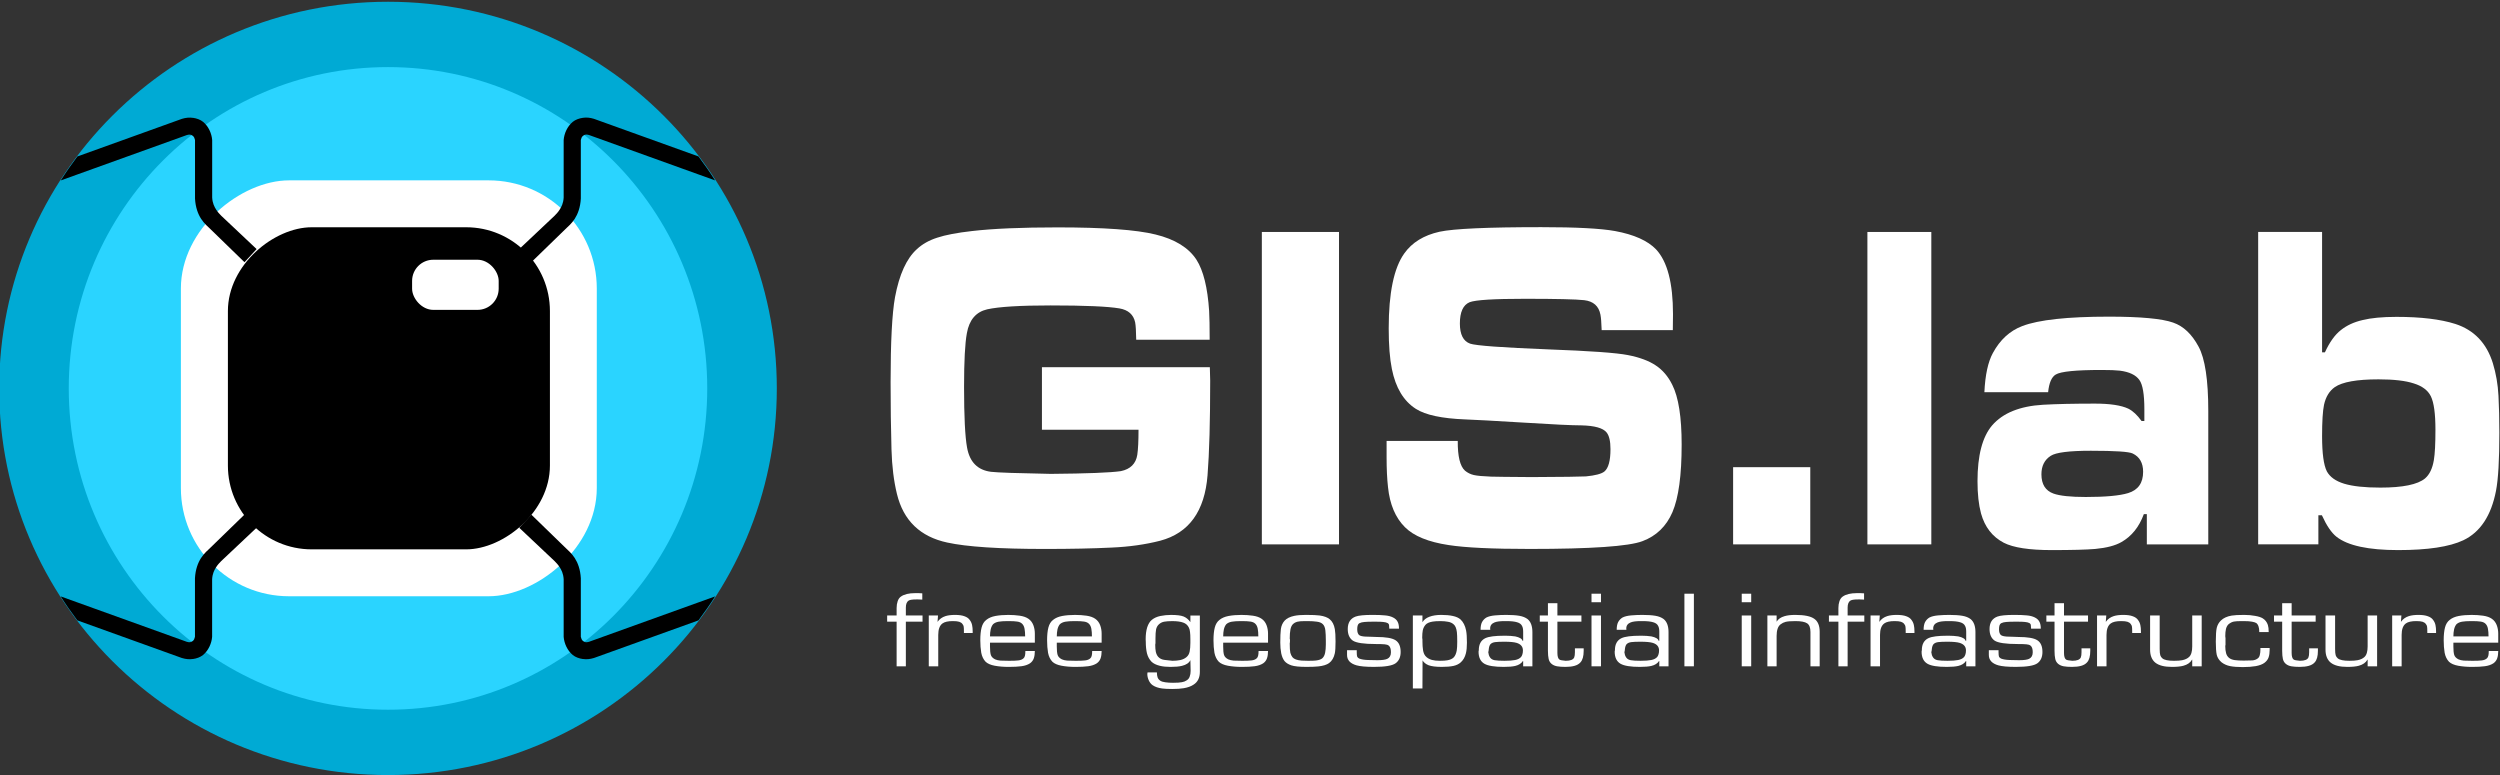 <?xml version="1.0" encoding="UTF-8" standalone="no"?>
<!-- Created with Inkscape (http://www.inkscape.org/) -->

<svg
   xmlns:dc="http://purl.org/dc/elements/1.1/"
   xmlns:cc="http://creativecommons.org/ns#"
   xmlns:rdf="http://www.w3.org/1999/02/22-rdf-syntax-ns#"
   xmlns:svg="http://www.w3.org/2000/svg"
   xmlns="http://www.w3.org/2000/svg"
   xmlns:sodipodi="http://sodipodi.sourceforge.net/DTD/sodipodi-0.dtd"
   xmlns:inkscape="http://www.inkscape.org/namespaces/inkscape"
   width="645"
   height="200"
   id="svg2"
   version="1.1"
   inkscape:version="0.48.3.1 r9886"
   sodipodi:docname="logo_gislab_final_colour_white.svg">
  <rect width="100%" height="100%" fill="#333333" stroke="none"/>
  <defs
     id="defs4">
    <inkscape:path-effect
       effect="spiro"
       id="path-effect6459"
       is_visible="true" />
    <inkscape:path-effect
       effect="spiro"
       id="path-effect6457"
       is_visible="true" />
    <inkscape:path-effect
       effect="spiro"
       id="path-effect6285"
       is_visible="true" />
    <inkscape:path-effect
       is_visible="true"
       id="path-effect6283"
       effect="spiro" />
    <inkscape:path-effect
       is_visible="true"
       id="path-effect6281"
       effect="spiro" />
    <inkscape:path-effect
       effect="spiro"
       id="path-effect6279"
       is_visible="true" />
    <inkscape:path-effect
       is_visible="true"
       id="path-effect6183"
       effect="spiro" />
    <inkscape:path-effect
       effect="spiro"
       id="path-effect6181"
       is_visible="true" />
    <inkscape:path-effect
       effect="spiro"
       id="path-effect6179"
       is_visible="true" />
    <inkscape:path-effect
       is_visible="true"
       id="path-effect6177"
       effect="spiro" />
    <inkscape:path-effect
       is_visible="true"
       id="path-effect6081"
       effect="spiro" />
    <inkscape:path-effect
       effect="spiro"
       id="path-effect6079"
       is_visible="true" />
    <inkscape:path-effect
       effect="spiro"
       id="path-effect6077"
       is_visible="true" />
    <inkscape:path-effect
       is_visible="true"
       id="path-effect6075"
       effect="spiro" />
    <inkscape:path-effect
       effect="spiro"
       id="path-effect5242"
       is_visible="true" />
    <inkscape:path-effect
       is_visible="true"
       id="path-effect5240"
       effect="spiro" />
    <inkscape:path-effect
       is_visible="true"
       id="path-effect5234"
       effect="spiro" />
    <inkscape:path-effect
       effect="spiro"
       id="path-effect5222"
       is_visible="true" />
    <inkscape:path-effect
       effect="spiro"
       id="path-effect5218"
       is_visible="true" />
    <inkscape:path-effect
       effect="spiro"
       id="path-effect5214"
       is_visible="true" />
    <inkscape:path-effect
       effect="spiro"
       id="path-effect5210"
       is_visible="true" />
    <inkscape:path-effect
       effect="spiro"
       id="path-effect5206"
       is_visible="true" />
    <inkscape:path-effect
       effect="spiro"
       id="path-effect4114"
       is_visible="true" />
    <inkscape:path-effect
       effect="spiro"
       id="path-effect4435"
       is_visible="true" />
    <inkscape:path-effect
       effect="spiro"
       id="path-effect3292"
       is_visible="true" />
    <inkscape:perspective
       sodipodi:type="inkscape:persp3d"
       inkscape:vp_x="0 : 526.18109 : 1"
       inkscape:vp_y="0 : 1000 : 0"
       inkscape:vp_z="744.09448 : 526.18109 : 1"
       inkscape:persp3d-origin="372.04724 : 350.78739 : 1"
       id="perspective10" />
    <inkscape:perspective
       id="perspective2902"
       inkscape:persp3d-origin="0.5 : 0.33333333 : 1"
       inkscape:vp_z="1 : 0.5 : 1"
       inkscape:vp_y="0 : 1000 : 0"
       inkscape:vp_x="0 : 0.5 : 1"
       sodipodi:type="inkscape:persp3d" />
    <inkscape:perspective
       id="perspective3015"
       inkscape:persp3d-origin="0.5 : 0.33333333 : 1"
       inkscape:vp_z="1 : 0.5 : 1"
       inkscape:vp_y="0 : 1000 : 0"
       inkscape:vp_x="0 : 0.5 : 1"
       sodipodi:type="inkscape:persp3d" />
    <inkscape:perspective
       id="perspective3089"
       inkscape:persp3d-origin="0.5 : 0.33333333 : 1"
       inkscape:vp_z="1 : 0.5 : 1"
       inkscape:vp_y="0 : 1000 : 0"
       inkscape:vp_x="0 : 0.5 : 1"
       sodipodi:type="inkscape:persp3d" />
    <inkscape:perspective
       id="perspective3199"
       inkscape:persp3d-origin="0.5 : 0.33333333 : 1"
       inkscape:vp_z="1 : 0.5 : 1"
       inkscape:vp_y="0 : 1000 : 0"
       inkscape:vp_x="0 : 0.5 : 1"
       sodipodi:type="inkscape:persp3d" />
    <inkscape:perspective
       id="perspective3293"
       inkscape:persp3d-origin="0.5 : 0.33333333 : 1"
       inkscape:vp_z="1 : 0.5 : 1"
       inkscape:vp_y="0 : 1000 : 0"
       inkscape:vp_x="0 : 0.5 : 1"
       sodipodi:type="inkscape:persp3d" />
    <inkscape:perspective
       id="perspective3364"
       inkscape:persp3d-origin="0.5 : 0.33333333 : 1"
       inkscape:vp_z="1 : 0.5 : 1"
       inkscape:vp_y="0 : 1000 : 0"
       inkscape:vp_x="0 : 0.5 : 1"
       sodipodi:type="inkscape:persp3d" />
    <inkscape:perspective
       id="perspective3462"
       inkscape:persp3d-origin="0.5 : 0.33333333 : 1"
       inkscape:vp_z="1 : 0.5 : 1"
       inkscape:vp_y="0 : 1000 : 0"
       inkscape:vp_x="0 : 0.5 : 1"
       sodipodi:type="inkscape:persp3d" />
    <inkscape:perspective
       id="perspective3539"
       inkscape:persp3d-origin="0.5 : 0.33333333 : 1"
       inkscape:vp_z="1 : 0.5 : 1"
       inkscape:vp_y="0 : 1000 : 0"
       inkscape:vp_x="0 : 0.5 : 1"
       sodipodi:type="inkscape:persp3d" />
    <filter
       id="filter3549"
       inkscape:label="Desaturate"
       x="0"
       y="0"
       width="1"
       height="1"
       inkscape:menu="Color"
       inkscape:menu-tooltip="Render in shades of gray by reducing saturation to zero"
       color-interpolation-filters="sRGB">
      <feColorMatrix
         id="feColorMatrix3551"
         type="saturate"
         values="0" />
    </filter>
    <inkscape:perspective
       id="perspective3729"
       inkscape:persp3d-origin="0.5 : 0.33333333 : 1"
       inkscape:vp_z="1 : 0.5 : 1"
       inkscape:vp_y="0 : 1000 : 0"
       inkscape:vp_x="0 : 0.5 : 1"
       sodipodi:type="inkscape:persp3d" />
    <inkscape:perspective
       id="perspective5246"
       inkscape:persp3d-origin="0.5 : 0.33333333 : 1"
       inkscape:vp_z="1 : 0.5 : 1"
       inkscape:vp_y="0 : 1000 : 0"
       inkscape:vp_x="0 : 0.5 : 1"
       sodipodi:type="inkscape:persp3d" />
    <inkscape:perspective
       id="perspective3967"
       inkscape:persp3d-origin="0.5 : 0.33333333 : 1"
       inkscape:vp_z="1 : 0.5 : 1"
       inkscape:vp_y="0 : 1000 : 0"
       inkscape:vp_x="0 : 0.5 : 1"
       sodipodi:type="inkscape:persp3d" />
    <filter
       id="filter3973"
       inkscape:label="Desaturate"
       x="0"
       y="0"
       width="1"
       height="1"
       inkscape:menu="Color"
       inkscape:menu-tooltip="Render in shades of gray by reducing saturation to zero"
       color-interpolation-filters="sRGB">
      <feColorMatrix
         id="feColorMatrix3975"
         type="saturate"
         values="0" />
    </filter>
    <inkscape:path-effect
       effect="spiro"
       id="path-effect5242-5"
       is_visible="true" />
    <inkscape:path-effect
       is_visible="true"
       id="path-effect5240-9"
       effect="spiro" />
    <inkscape:path-effect
       is_visible="true"
       id="path-effect5234-5"
       effect="spiro" />
    <inkscape:path-effect
       effect="spiro"
       id="path-effect5214-2"
       is_visible="true" />
    <inkscape:path-effect
       effect="spiro"
       id="path-effect5242-3"
       is_visible="true" />
    <inkscape:path-effect
       is_visible="true"
       id="path-effect5240-4"
       effect="spiro" />
    <inkscape:path-effect
       is_visible="true"
       id="path-effect5234-3"
       effect="spiro" />
    <inkscape:path-effect
       effect="spiro"
       id="path-effect5214-7"
       is_visible="true" />
    <inkscape:path-effect
       effect="spiro"
       id="path-effect5242-3-0"
       is_visible="true" />
    <inkscape:path-effect
       is_visible="true"
       id="path-effect5240-4-3"
       effect="spiro" />
    <inkscape:path-effect
       is_visible="true"
       id="path-effect5234-3-3"
       effect="spiro" />
    <inkscape:path-effect
       effect="spiro"
       id="path-effect5214-7-2"
       is_visible="true" />
    <inkscape:path-effect
       effect="spiro"
       id="path-effect5242-0"
       is_visible="true" />
    <inkscape:path-effect
       is_visible="true"
       id="path-effect5240-8"
       effect="spiro" />
    <inkscape:path-effect
       is_visible="true"
       id="path-effect5234-8"
       effect="spiro" />
    <inkscape:path-effect
       effect="spiro"
       id="path-effect5214-9"
       is_visible="true" />
  </defs>
  <sodipodi:namedview
     id="base"
     pagecolor="#ffffff"
     bordercolor="#666666"
     borderopacity="1.0"
     inkscape:pageopacity="0.0"
     inkscape:pageshadow="2"
     inkscape:zoom="0.87836454"
     inkscape:cx="319.36998"
     inkscape:cy="152.51073"
     inkscape:document-units="px"
     inkscape:current-layer="layer1"
     showgrid="false"
     inkscape:window-width="1920"
     inkscape:window-height="1151"
     inkscape:window-x="0"
     inkscape:window-y="25"
     inkscape:window-maximized="1"
     showguides="true"
     inkscape:guide-bbox="true"
     inkscape:snap-to-guides="false" />
  <g
     inkscape:groupmode="layer"
     id="layer2"
     inkscape:label="podklad"
     style="display:none"
     sodipodi:insensitive="true"
     transform="translate(0,-544.094)">
    <rect
       style="fill:#f1caff;stroke:none"
       id="rect4470"
       width="275.036"
       height="275.036"
       x="225.115"
       y="182.673"
       ry="0"
       inkscape:export-filename="/home/rasto/Desktop/logo.png"
       inkscape:export-xdpi="7.7220421"
       inkscape:export-ydpi="7.7220421" />
  </g>
  <g
     inkscape:label="Vrstva 1"
     inkscape:groupmode="layer"
     id="layer1"
     transform="translate(0,-852.362)"
     style="display:inline">
    <g
       id="g4105">
      <g
         id="g3835"
         style="font-size:38.613px;font-style:normal;font-weight:normal;line-height:125%;fill:#ffffff;fill-opacity:1;stroke:none;display:inline;font-family:Bitstream Vera Sans"
         transform="matrix(0.844,0,0,1.094,-285.691,359.731)">
        <g
           style="stroke:none;fill:#ffffff"
           id="g5145">
          <path
             inkscape:connector-curvature="0"
             id="path4680"
             style="fill:#ffffff;fill-opacity:1;stroke:none"
             d="m 656.998,536.907 51.33,0 c 0.072,1.619 0.108,2.663 0.108,3.131 -10e-5,9.644 -0.27,17.092 -0.81,22.346 -0.864,8.492 -5.685,13.638 -14.465,15.437 -4.534,0.9 -9.5,1.439 -14.897,1.619 -5.721,0.216 -12.504,0.324 -20.349,0.324 -13.926,0 -23.875,-0.504 -29.848,-1.511 -8.276,-1.367 -13.404,-5.182 -15.383,-11.443 -0.972,-3.059 -1.529,-6.567 -1.673,-10.525 -0.18,-4.966 -0.27,-10.255 -0.27,-15.869 0,-9.5 0.45,-16.174 1.349,-20.025 1.295,-5.361 3.526,-9.14 6.693,-11.335 1.655,-1.187 3.724,-2.087 6.207,-2.699 2.519,-0.648 6.063,-1.169 10.633,-1.565 6.441,-0.576 15.149,-0.864 26.124,-0.864 14.105,7e-5 24.091,0.558 29.956,1.673 5.937,1.116 10.111,3.095 12.522,5.937 2.123,2.555 3.418,6.585 3.886,12.09 0.108,1.475 0.162,3.742 0.162,6.801 l -22.454,0 c -0.036,-2.015 -0.144,-3.382 -0.324,-4.102 -0.504,-1.835 -2.105,-2.933 -4.804,-3.292 -3.562,-0.468 -10.579,-0.702 -21.05,-0.702 -9.32,6e-5 -15.779,0.306 -19.377,0.918 -3.418,0.612 -5.487,2.483 -6.207,5.613 -0.576,2.375 -0.864,6.603 -0.864,12.684 -3e-5,6.981 0.306,11.749 0.918,14.303 0.792,3.418 3.238,5.326 7.341,5.721 2.015,0.18 8.096,0.342 18.244,0.486 11.083,-0.072 18.225,-0.288 21.428,-0.648 2.915,-0.468 4.588,-1.745 5.02,-3.832 0.252,-1.295 0.378,-3.274 0.378,-5.937 l -29.524,0 0,-14.735" />
          <path
             inkscape:connector-curvature="0"
             id="path4682"
             style="fill:#ffffff;fill-opacity:1;stroke:none"
             d="m 724.225,505.007 23.587,0 0,73.676 -23.587,0 0,-73.676" />
          <path
             inkscape:connector-curvature="0"
             id="path4684"
             style="fill:#ffffff;fill-opacity:1;stroke:none"
             d="m 762.36,554.286 21.752,0 c -0.036,3.634 0.702,5.973 2.213,7.017 0.792,0.504 1.691,0.846 2.699,1.026 1.008,0.18 2.771,0.306 5.29,0.378 1.259,0.036 5.379,0.072 12.36,0.108 9.572,-0.036 15.113,-0.09 16.624,-0.162 2.843,-0.216 4.714,-0.594 5.613,-1.133 1.259,-0.792 1.889,-2.555 1.889,-5.29 -7e-5,-1.871 -0.396,-3.184 -1.187,-3.94 -1.08,-1.043 -3.652,-1.601 -7.718,-1.673 -2.807,3e-5 -8.672,-0.216 -17.596,-0.648 -9.212,-0.432 -15.185,-0.684 -17.92,-0.756 -7.125,-0.216 -12.144,-1.043 -15.059,-2.483 -3.742,-1.835 -6.189,-4.966 -7.341,-9.392 -0.648,-2.447 -0.972,-5.649 -0.972,-9.608 0,-8.348 1.583,-14.231 4.75,-17.65 2.375,-2.591 5.973,-4.3 10.795,-5.128 4.354,-0.72 14.717,-1.079 31.09,-1.079 10.651,8e-5 18.172,0.306 22.562,0.918 5.793,0.828 9.967,2.267 12.522,4.318 3.454,2.843 5.182,7.934 5.182,15.275 -9e-5,0.792 -0.018,2.051 -0.054,3.778 l -21.752,0 c -0.072,-1.763 -0.198,-2.987 -0.378,-3.67 -0.504,-2.015 -2.159,-3.148 -4.966,-3.4 -2.483,-0.216 -8.528,-0.324 -18.136,-0.324 -9.5,5e-5 -15.131,0.27 -16.894,0.81 -1.979,0.648 -2.969,2.321 -2.969,5.02 -3e-5,2.591 1.043,4.174 3.131,4.75 1.763,0.468 9.697,0.918 23.803,1.349 12.774,0.36 20.924,0.81 24.451,1.349 3.562,0.54 6.387,1.349 8.474,2.429 2.123,1.08 3.814,2.609 5.074,4.588 1.907,2.915 2.861,7.611 2.861,14.087 -10e-5,7.233 -0.936,12.54 -2.807,15.923 -1.871,3.346 -4.93,5.631 -9.176,6.855 -4.174,1.223 -15.671,1.835 -34.49,1.835 -11.443,0 -19.701,-0.306 -24.775,-0.918 -6.189,-0.72 -10.633,-2.123 -13.332,-4.21 -2.915,-2.231 -4.642,-5.38 -5.182,-9.446 -0.288,-1.979 -0.432,-4.318 -0.432,-7.017 l 0,-3.886" />
          <path
             inkscape:connector-curvature="0"
             id="path4686"
             style="font-size:110.541px;font-variant:normal;font-stretch:normal;text-align:start;line-height:125%;writing-mode:lr-tb;text-anchor:start;fill:#ffffff;fill-opacity:1;stroke:none;font-family:MicrogrammaDEEBolExt;-inkscape-font-specification:MicrogrammaDEEBolExt"
             d="m 868.288,560.478 23.587,0 0,18.205 -23.587,0 0,-18.205" />
          <path
             inkscape:connector-curvature="0"
             id="path4688"
             style="fill:#ffffff;fill-opacity:1;stroke:none"
             d="m 909.337,505.007 19.539,0 0,73.676 -19.539,0 0,-73.676" />
          <path
             inkscape:connector-curvature="0"
             id="path4690"
             style="fill:#ffffff;fill-opacity:1;stroke:none"
             d="m 964.582,542.79 -19.485,0 c 0.252,-4.066 1.115,-7.143 2.591,-9.23 2.195,-3.131 5.2,-5.254 9.014,-6.369 5.038,-1.475 13.836,-2.213 26.394,-2.213 9.715,5e-5 16.282,0.468 19.701,1.403 3.131,0.828 5.721,2.717 7.772,5.667 1.979,2.807 2.969,7.862 2.969,15.167 l 0,31.467 -18.783,0 0,-7.125 -0.918,0 c -1.439,3.023 -3.724,5.218 -6.855,6.585 -1.871,0.828 -4.534,1.367 -7.988,1.619 -2.735,0.18 -7.179,0.27 -13.332,0.27 -6.837,0 -11.713,-0.576 -14.627,-1.727 -3.49,-1.403 -5.811,-3.706 -6.963,-6.909 -0.72,-2.051 -1.079,-4.588 -1.079,-7.61 0,-6.081 1.493,-10.471 4.48,-13.17 3.274,-2.915 8.456,-4.534 15.545,-4.858 4.138,-0.18 9.428,-0.27 15.869,-0.27 4.606,3e-5 8.006,0.396 10.201,1.187 1.403,0.54 2.753,1.511 4.048,2.915 l 0.864,0 0,-2.753 c -5e-5,-3.526 -0.504,-5.829 -1.511,-6.909 -1.08,-1.187 -3.077,-1.925 -5.991,-2.213 -1.152,-0.108 -3.023,-0.162 -5.613,-0.162 -7.808,4e-5 -12.468,0.36 -13.98,1.079 -1.259,0.576 -2.033,1.961 -2.321,4.156 m 13.062,13.818 c -6.585,2e-5 -10.669,0.396 -12.252,1.187 -1.907,0.936 -2.861,2.393 -2.861,4.372 -2e-5,2.339 1.223,3.85 3.67,4.534 1.943,0.54 5.236,0.81 9.877,0.81 6.045,10e-6 10.363,-0.306 12.954,-0.918 3.059,-0.72 4.588,-2.393 4.588,-5.02 -5e-5,-2.087 -1.062,-3.526 -3.185,-4.318 -1.116,-0.432 -5.38,-0.648 -12.792,-0.648" />
          <path
             inkscape:connector-curvature="0"
             id="path4692"
             style="fill:#ffffff;fill-opacity:1;stroke:none"
             d="m 1028.787,505.007 19.539,0 0,28.391 0.864,0 c 1.439,-2.411 3.059,-4.156 4.858,-5.236 1.799,-1.115 4.012,-1.907 6.639,-2.375 2.627,-0.504 6.081,-0.756 10.363,-0.756 7.484,6e-5 13.494,0.558 18.028,1.673 5.721,1.439 9.536,4.516 11.443,9.23 0.971,2.447 1.547,5.02 1.727,7.718 0.18,2.555 0.27,5.469 0.27,8.744 0,6.369 -0.342,10.921 -1.026,13.656 -1.475,5.865 -4.804,9.751 -9.985,11.659 -4.246,1.547 -10.885,2.321 -19.917,2.321 -9.104,0 -15.383,-1.044 -18.837,-3.131 -1.547,-0.936 -3.041,-2.627 -4.48,-5.074 l -1.079,0 0,6.855 -18.405,0 0,-73.676 m 36.757,34.76 c -6.585,4e-5 -11.029,0.612 -13.332,1.835 -1.655,0.9 -2.753,2.285 -3.292,4.156 -0.396,1.475 -0.594,3.94 -0.594,7.395 0,4.066 0.486,6.837 1.457,8.312 0.936,1.331 2.699,2.303 5.29,2.915 2.627,0.612 6.315,0.918 11.065,0.918 6.837,10e-6 11.389,-0.72 13.656,-2.159 1.367,-0.9 2.267,-2.339 2.699,-4.318 0.324,-1.475 0.486,-3.868 0.486,-7.179 -10e-5,-3.778 -0.468,-6.405 -1.403,-7.88 -0.9,-1.403 -2.627,-2.411 -5.182,-3.023 -2.519,-0.648 -6.135,-0.972 -10.849,-0.972" />
        </g>
      </g>
      <g
         id="text3070"
         style="font-size:25.483px;font-style:normal;font-variant:normal;font-weight:normal;font-stretch:normal;text-align:start;line-height:125%;letter-spacing:0px;word-spacing:0px;writing-mode:lr-tb;text-anchor:start;fill:#ffffff;fill-opacity:1;stroke:none;font-family:'AT*Arial';-inkscape-font-specification:'AT*Arial'"
         transform="matrix(1.198,0,0,0.98,-249.412,211.872)">
        <g
           style="fill:#ffffff;fill-opacity:1"
           id="g5115">
          <path
             inkscape:connector-curvature="0"
             d="m 406.815,809.763 0,1.656 c -0.119,2e-5 -0.263,-0.008 -0.433,-0.025 -0.153,-0.017 -0.314,-0.025 -0.484,-0.025 l -0.331,0 c -0.476,2e-5 -0.832,0.025 -1.07,0.076 -0.221,0.034 -0.416,0.102 -0.586,0.204 -0.425,0.306 -0.637,0.926 -0.637,1.86 l 0,2.09 3.593,0 0,1.631 -3.593,0 0,11.748 -1.988,0 0,-11.748 -2.039,0 0,-1.631 2.039,0 0,-1.962 c 0,-0.663 0.076,-1.266 0.229,-1.809 0.153,-0.544 0.391,-0.951 0.714,-1.223 0.697,-0.595 1.707,-0.892 3.032,-0.892 0.255,2e-5 0.51,2e-5 0.764,0 0.255,2e-5 0.518,0.017 0.79,0.051"
             style="line-height:125%;fill:#ffffff;fill-opacity:1;font-family:'AT*Euromode';-inkscape-font-specification:'AT*Euromode'"
             id="path5057" />
          <path
             inkscape:connector-curvature="0"
             d="m 410.096,817.281 c 0.408,-0.731 0.985,-1.24 1.733,-1.529 0.544,-0.204 1.223,-0.306 2.039,-0.306 0.849,10e-6 1.529,0.119 2.039,0.357 0.51,0.221 0.883,0.544 1.121,0.968 0.255,0.408 0.425,0.858 0.51,1.351 0.085,0.476 0.127,1.028 0.127,1.656 l 0,0.433 -1.886,0 0,-0.408 c 0,-0.629 -0.017,-1.053 -0.051,-1.274 -0.017,-0.221 -0.11,-0.459 -0.28,-0.714 -0.153,-0.255 -0.382,-0.442 -0.688,-0.561 -0.289,-0.119 -0.748,-0.178 -1.376,-0.178 -1.019,10e-6 -1.758,0.204 -2.217,0.612 -0.612,0.544 -0.917,1.554 -0.917,3.032 l 0,8.257 -2.039,0 0,-13.379 1.988,0 -0.102,1.682"
             style="line-height:125%;fill:#ffffff;fill-opacity:1;font-family:'AT*Euromode';-inkscape-font-specification:'AT*Euromode'"
             id="path5059" />
          <path
             inkscape:connector-curvature="0"
             d="m 428.964,821.103 c -2e-5,-0.798 -0.043,-1.47 -0.127,-2.013 -0.085,-0.561 -0.255,-0.994 -0.51,-1.3 -0.238,-0.306 -0.586,-0.501 -1.045,-0.586 -0.459,-0.085 -1.045,-0.127 -1.758,-0.127 l -0.408,0 c -0.748,10e-6 -1.368,0.051 -1.86,0.153 -0.476,0.102 -0.866,0.314 -1.172,0.637 -0.238,0.323 -0.416,0.773 -0.535,1.351 -0.102,0.578 -0.153,1.206 -0.153,1.886 l 7.568,0 m 2.09,-0.688 0,1.045 0,1.3 -9.658,0 0,0.79 0,0.204 c -1e-5,1.002 0.059,1.741 0.178,2.217 0.119,0.476 0.425,0.866 0.917,1.172 0.306,0.17 0.688,0.28 1.147,0.331 0.459,0.034 1.087,0.051 1.886,0.051 0.9,0 1.563,-0.034 1.988,-0.102 0.442,-0.068 0.79,-0.229 1.045,-0.484 0.187,-0.187 0.306,-0.425 0.357,-0.714 0.068,-0.289 0.102,-0.714 0.102,-1.274 l 2.039,0 c -10e-6,0.748 -0.076,1.393 -0.229,1.937 -0.153,0.527 -0.425,0.96 -0.815,1.3 -0.493,0.391 -1.104,0.646 -1.835,0.764 -0.714,0.119 -1.631,0.178 -2.752,0.178 -1.104,0 -2.107,-0.102 -3.007,-0.306 -0.883,-0.204 -1.537,-0.552 -1.962,-1.045 -0.476,-0.612 -0.79,-1.402 -0.943,-2.37 -0.136,-0.985 -0.204,-2.073 -0.204,-3.262 0,-1.393 0.093,-2.523 0.28,-3.389 0.187,-0.883 0.527,-1.554 1.019,-2.013 0.493,-0.493 1.138,-0.832 1.937,-1.019 0.815,-0.187 1.741,-0.28 2.778,-0.28 0.883,1e-5 1.707,0.068 2.472,0.204 0.781,0.136 1.41,0.408 1.886,0.815 0.476,0.408 0.824,0.96 1.045,1.656 0.221,0.697 0.331,1.461 0.331,2.293"
             style="line-height:125%;fill:#ffffff;fill-opacity:1;font-family:'AT*Euromode';-inkscape-font-specification:'AT*Euromode'"
             id="path5061" />
          <path
             inkscape:connector-curvature="0"
             d="m 443.348,821.103 c -1e-5,-0.798 -0.043,-1.47 -0.127,-2.013 -0.085,-0.561 -0.255,-0.994 -0.51,-1.3 -0.238,-0.306 -0.586,-0.501 -1.045,-0.586 -0.459,-0.085 -1.045,-0.127 -1.758,-0.127 l -0.408,0 c -0.748,10e-6 -1.368,0.051 -1.86,0.153 -0.476,0.102 -0.866,0.314 -1.172,0.637 -0.238,0.323 -0.416,0.773 -0.535,1.351 -0.102,0.578 -0.153,1.206 -0.153,1.886 l 7.568,0 m 2.09,-0.688 0,1.045 0,1.3 -9.658,0 0,0.79 0,0.204 c -10e-6,1.002 0.059,1.741 0.178,2.217 0.119,0.476 0.425,0.866 0.917,1.172 0.306,0.17 0.688,0.28 1.147,0.331 0.459,0.034 1.087,0.051 1.886,0.051 0.9,0 1.563,-0.034 1.988,-0.102 0.442,-0.068 0.79,-0.229 1.045,-0.484 0.187,-0.187 0.306,-0.425 0.357,-0.714 0.068,-0.289 0.102,-0.714 0.102,-1.274 l 2.039,0 c -10e-6,0.748 -0.076,1.393 -0.229,1.937 -0.153,0.527 -0.425,0.96 -0.815,1.3 -0.493,0.391 -1.104,0.646 -1.835,0.764 -0.714,0.119 -1.631,0.178 -2.752,0.178 -1.104,0 -2.107,-0.102 -3.007,-0.306 -0.883,-0.204 -1.537,-0.552 -1.962,-1.045 -0.476,-0.612 -0.79,-1.402 -0.943,-2.37 -0.136,-0.985 -0.204,-2.073 -0.204,-3.262 0,-1.393 0.093,-2.523 0.28,-3.389 0.187,-0.883 0.527,-1.554 1.019,-2.013 0.493,-0.493 1.138,-0.832 1.937,-1.019 0.815,-0.187 1.741,-0.28 2.778,-0.28 0.883,1e-5 1.707,0.068 2.472,0.204 0.781,0.136 1.41,0.408 1.886,0.815 0.476,0.408 0.824,0.96 1.045,1.656 0.221,0.697 0.331,1.461 0.331,2.293"
             style="line-height:125%;fill:#ffffff;fill-opacity:1;font-family:'AT*Euromode';-inkscape-font-specification:'AT*Euromode'"
             id="path5063" />
          <path
             inkscape:connector-curvature="0"
             d="m 457.032,821.664 0,0.586 c 0,0.221 0,0.433 0,0.637 -0.034,0.187 -0.051,0.323 -0.051,0.408 0,0.731 0.043,1.359 0.127,1.886 0.102,0.527 0.272,0.96 0.51,1.3 0.34,0.459 0.798,0.731 1.376,0.815 0.578,0.085 1.147,0.161 1.707,0.229 0.612,0 1.181,-0.068 1.707,-0.204 0.527,-0.153 0.96,-0.408 1.3,-0.764 0.357,-0.357 0.586,-0.849 0.688,-1.478 0.102,-0.629 0.153,-1.385 0.153,-2.268 l 0,-0.51 0,-0.433 c -10e-6,-0.849 -0.025,-1.486 -0.076,-1.911 -0.034,-0.442 -0.11,-0.815 -0.229,-1.121 -0.255,-0.68 -0.671,-1.138 -1.249,-1.376 -0.578,-0.255 -1.359,-0.382 -2.344,-0.382 -0.731,10e-6 -1.317,0.051 -1.758,0.153 -0.425,0.102 -0.798,0.331 -1.121,0.688 -0.306,0.34 -0.51,0.79 -0.612,1.351 -0.085,0.544 -0.127,1.342 -0.127,2.395 m 7.518,-6.065 2.039,0 0,14.831 c -10e-6,1.546 -0.45,2.667 -1.351,3.364 -0.527,0.442 -1.232,0.756 -2.115,0.943 -0.663,0.136 -1.487,0.204 -2.472,0.204 -0.934,-1e-5 -1.656,-0.043 -2.166,-0.127 -0.849,-0.136 -1.537,-0.425 -2.064,-0.866 -0.357,-0.306 -0.637,-0.739 -0.841,-1.3 -0.204,-0.544 -0.306,-1.104 -0.306,-1.682 l 0.051,-0.382 2.013,0 c -10e-6,0.527 0.051,0.968 0.153,1.325 0.119,0.357 0.306,0.637 0.561,0.841 0.272,0.221 0.646,0.365 1.121,0.433 0.476,0.085 1.019,0.127 1.631,0.127 0.883,-10e-6 1.52,-0.051 1.911,-0.153 0.408,-0.085 0.739,-0.238 0.994,-0.459 0.34,-0.238 0.569,-0.578 0.688,-1.019 0.136,-0.425 0.204,-0.926 0.204,-1.504 l -0.051,-2.829 c -0.289,0.731 -0.892,1.232 -1.809,1.504 -0.612,0.187 -1.436,0.28 -2.472,0.28 -0.866,0 -1.622,-0.093 -2.268,-0.28 -0.798,-0.238 -1.402,-0.595 -1.809,-1.07 -0.476,-0.595 -0.807,-1.334 -0.994,-2.217 -0.17,-0.883 -0.255,-1.903 -0.255,-3.058 l -0.025,-0.663 c 0,-1.206 0.11,-2.251 0.331,-3.134 0.238,-0.883 0.569,-1.537 0.994,-1.962 0.493,-0.493 1.104,-0.832 1.835,-1.019 0.748,-0.187 1.512,-0.28 2.293,-0.28 1.24,10e-6 2.141,0.136 2.701,0.408 0.561,0.272 1.053,0.764 1.478,1.478 l 0,-1.733"
             style="line-height:125%;fill:#ffffff;fill-opacity:1;font-family:'AT*Euromode';-inkscape-font-specification:'AT*Euromode'"
             id="path5065" />
          <path
             inkscape:connector-curvature="0"
             d="m 479.183,821.103 c -1e-5,-0.798 -0.043,-1.47 -0.127,-2.013 -0.085,-0.561 -0.255,-0.994 -0.51,-1.3 -0.238,-0.306 -0.586,-0.501 -1.045,-0.586 -0.459,-0.085 -1.045,-0.127 -1.758,-0.127 l -0.408,0 c -0.748,10e-6 -1.368,0.051 -1.86,0.153 -0.476,0.102 -0.866,0.314 -1.172,0.637 -0.238,0.323 -0.416,0.773 -0.535,1.351 -0.102,0.578 -0.153,1.206 -0.153,1.886 l 7.568,0 m 2.09,-0.688 0,1.045 0,1.3 -9.658,0 0,0.79 0,0.204 c 0,1.002 0.059,1.741 0.178,2.217 0.119,0.476 0.425,0.866 0.917,1.172 0.306,0.17 0.688,0.28 1.147,0.331 0.459,0.034 1.087,0.051 1.886,0.051 0.9,0 1.563,-0.034 1.988,-0.102 0.442,-0.068 0.79,-0.229 1.045,-0.484 0.187,-0.187 0.306,-0.425 0.357,-0.714 0.068,-0.289 0.102,-0.714 0.102,-1.274 l 2.039,0 c -10e-6,0.748 -0.076,1.393 -0.229,1.937 -0.153,0.527 -0.425,0.96 -0.815,1.3 -0.493,0.391 -1.104,0.646 -1.835,0.764 -0.714,0.119 -1.631,0.178 -2.752,0.178 -1.104,0 -2.107,-0.102 -3.007,-0.306 -0.883,-0.204 -1.537,-0.552 -1.962,-1.045 -0.476,-0.612 -0.79,-1.402 -0.943,-2.37 -0.136,-0.985 -0.204,-2.073 -0.204,-3.262 0,-1.393 0.093,-2.523 0.28,-3.389 0.187,-0.883 0.527,-1.554 1.019,-2.013 0.493,-0.493 1.138,-0.832 1.937,-1.019 0.815,-0.187 1.741,-0.28 2.778,-0.28 0.883,1e-5 1.707,0.068 2.472,0.204 0.781,0.136 1.41,0.408 1.886,0.815 0.476,0.408 0.824,0.96 1.045,1.656 0.221,0.697 0.331,1.461 0.331,2.293"
             style="line-height:125%;fill:#ffffff;fill-opacity:1;font-family:'AT*Euromode';-inkscape-font-specification:'AT*Euromode'"
             id="path5067" />
          <path
             inkscape:connector-curvature="0"
             d="m 489.821,817.077 -0.637,0 c -0.748,10e-6 -1.3,0.059 -1.656,0.178 -0.34,0.119 -0.62,0.306 -0.841,0.561 -0.289,0.323 -0.484,0.807 -0.586,1.453 -0.102,0.629 -0.153,1.427 -0.153,2.395 0.034,0.102 0.051,0.204 0.051,0.306 -1e-5,0.102 -1e-5,0.195 0,0.28 -1e-5,0.306 -0.017,0.544 -0.051,0.714 0,1.155 0.043,1.971 0.127,2.446 0.102,0.459 0.255,0.849 0.459,1.172 0.323,0.493 0.977,0.79 1.962,0.892 0.323,0.034 0.798,0.051 1.427,0.051 0.798,0 1.359,-0.025 1.682,-0.076 0.663,-0.102 1.13,-0.314 1.402,-0.637 0.272,-0.323 0.459,-0.79 0.561,-1.402 0.102,-0.612 0.153,-1.334 0.153,-2.166 l 0,-0.994 c -10e-6,-1.121 -0.034,-2.039 -0.102,-2.752 -0.068,-0.714 -0.246,-1.249 -0.535,-1.605 -0.289,-0.357 -0.714,-0.578 -1.274,-0.663 -0.561,-0.102 -1.223,-0.153 -1.988,-0.153 m -0.331,-1.631 c 1.325,1e-5 2.293,0.051 2.905,0.153 0.968,0.17 1.69,0.501 2.166,0.994 0.561,0.561 0.926,1.427 1.096,2.599 0.102,0.68 0.153,1.767 0.153,3.262 -1e-5,1.461 -0.051,2.489 -0.153,3.083 -0.204,1.172 -0.62,2.039 -1.249,2.599 -0.51,0.442 -1.266,0.731 -2.268,0.866 -0.612,0.085 -1.47,0.127 -2.574,0.127 -1.529,0 -2.625,-0.136 -3.287,-0.408 -0.646,-0.272 -1.13,-0.646 -1.453,-1.121 -0.323,-0.493 -0.561,-1.172 -0.714,-2.039 -0.136,-0.866 -0.204,-1.801 -0.204,-2.803 0,-1.529 0.043,-2.727 0.127,-3.593 0.102,-0.883 0.374,-1.622 0.815,-2.217 0.459,-0.595 1.147,-1.011 2.064,-1.249 0.646,-0.17 1.504,-0.255 2.574,-0.255"
             style="line-height:125%;fill:#ffffff;fill-opacity:1;font-family:'AT*Euromode';-inkscape-font-specification:'AT*Euromode'"
             id="path5069" />
          <path
             inkscape:connector-curvature="0"
             d="m 509.477,819.064 -2.09,0 c -10e-6,-0.374 -0.017,-0.68 -0.051,-0.917 -0.017,-0.238 -0.127,-0.425 -0.331,-0.561 -0.204,-0.136 -0.51,-0.229 -0.917,-0.28 -0.391,-0.051 -0.883,-0.076 -1.478,-0.076 l -0.841,0 c -0.714,2e-5 -1.291,0.025 -1.733,0.076 -0.425,0.034 -0.79,0.144 -1.096,0.331 -0.306,0.187 -0.459,0.714 -0.459,1.58 0,0.764 0.144,1.283 0.433,1.554 0.221,0.204 0.637,0.331 1.249,0.382 0.238,0 0.68,0.017 1.325,0.051 0.663,0.034 1.036,0.051 1.121,0.051 2.022,10e-6 3.398,0.289 4.128,0.866 0.731,0.578 1.096,1.605 1.096,3.083 -2e-5,1.342 -0.365,2.336 -1.096,2.982 -0.714,0.629 -2.26,0.943 -4.638,0.943 -1.733,0 -2.99,-0.136 -3.772,-0.408 -1.359,-0.476 -2.039,-1.385 -2.039,-2.727 l 0,-1.249 2.09,0 0,0.51 c -10e-6,0.595 0.034,0.994 0.102,1.198 0.085,0.204 0.229,0.365 0.433,0.484 0.442,0.221 1.062,0.348 1.86,0.382 0.798,0.034 1.478,0.051 2.039,0.051 1.019,0 1.733,-0.119 2.141,-0.357 0.527,-0.306 0.79,-0.883 0.79,-1.733 -10e-6,-0.849 -0.153,-1.427 -0.459,-1.733 -0.204,-0.204 -0.493,-0.323 -0.866,-0.357 -0.374,-0.051 -1.011,-0.076 -1.911,-0.076 -2.599,0 -4.264,-0.306 -4.995,-0.917 -0.714,-0.629 -1.07,-1.639 -1.07,-3.032 0,-1.682 0.569,-2.778 1.707,-3.287 0.646,-0.289 1.852,-0.433 3.619,-0.433 1.121,10e-6 2.013,0.043 2.676,0.127 0.68,0.068 1.257,0.246 1.733,0.535 0.476,0.289 0.807,0.663 0.994,1.121 0.204,0.442 0.306,1.053 0.306,1.835"
             style="line-height:125%;fill:#ffffff;fill-opacity:1;font-family:'AT*Euromode';-inkscape-font-specification:'AT*Euromode'"
             id="path5071" />
          <path
             inkscape:connector-curvature="0"
             d="m 514.525,834.813 -2.064,0 0,-19.214 2.064,0 0,1.631 0.025,0.102 c 0.289,-0.612 0.781,-1.079 1.478,-1.402 0.697,-0.323 1.554,-0.484 2.574,-0.484 0.951,10e-6 1.775,0.093 2.472,0.28 0.714,0.187 1.266,0.493 1.656,0.917 0.595,0.68 0.994,1.648 1.198,2.905 0.119,0.748 0.178,1.818 0.178,3.211 -10e-6,1.155 -0.076,2.098 -0.229,2.829 -0.204,0.985 -0.569,1.767 -1.096,2.344 -0.391,0.442 -0.917,0.756 -1.58,0.943 -0.663,0.17 -1.495,0.255 -2.497,0.255 -1.274,0 -2.226,-0.144 -2.854,-0.433 -0.612,-0.306 -1.045,-0.731 -1.3,-1.274 l -0.025,7.39 m 3.772,-7.288 c 0.68,0 1.206,-0.043 1.58,-0.127 0.629,-0.136 1.096,-0.399 1.402,-0.79 0.306,-0.408 0.518,-1.019 0.637,-1.835 0.068,-0.493 0.102,-1.249 0.102,-2.268 -10e-6,-1.189 -0.025,-2.03 -0.076,-2.523 -0.102,-0.985 -0.323,-1.656 -0.663,-2.013 -0.323,-0.374 -0.731,-0.612 -1.223,-0.714 -0.493,-0.119 -1.045,-0.178 -1.656,-0.178 -0.714,10e-6 -1.274,0.043 -1.682,0.127 -0.731,0.153 -1.24,0.433 -1.529,0.841 -0.289,0.408 -0.484,0.883 -0.586,1.427 -0.085,0.527 -0.127,1.189 -0.127,1.988 0.034,0.153 0.051,0.314 0.051,0.484 -10e-6,0.153 -10e-6,0.306 0,0.459 -10e-6,0.9 0.043,1.673 0.127,2.319 0.085,0.646 0.255,1.155 0.51,1.529 0.34,0.493 0.807,0.841 1.402,1.045 0.459,0.153 1.036,0.229 1.733,0.229"
             style="line-height:125%;fill:#ffffff;fill-opacity:1;font-family:'AT*Euromode';-inkscape-font-specification:'AT*Euromode'"
             id="path5073" />
          <path
             inkscape:connector-curvature="0"
             d="m 536.218,827.627 -0.051,-0.051 c -0.34,0.646 -0.892,1.079 -1.656,1.3 -0.578,0.17 -1.402,0.255 -2.472,0.255 -1.988,0 -3.372,-0.272 -4.154,-0.815 -0.849,-0.595 -1.274,-1.665 -1.274,-3.211 l 0.051,-0.357 c 0,-1.58 0.476,-2.642 1.427,-3.185 0.748,-0.425 2.098,-0.637 4.052,-0.637 l 0.331,0 c 0.68,10e-6 1.359,0.059 2.039,0.178 0.459,0.119 0.815,0.272 1.07,0.459 0.272,0.17 0.433,0.399 0.484,0.688 l 0.153,0 0,-2.37 c -1e-5,-0.697 -0.085,-1.215 -0.255,-1.554 -0.17,-0.442 -0.518,-0.756 -1.045,-0.943 -0.527,-0.204 -1.291,-0.306 -2.293,-0.306 l -0.433,0 c -0.934,10e-6 -1.639,0.11 -2.115,0.331 -0.646,0.306 -0.968,0.841 -0.968,1.605 l 0.025,0.357 -2.09,0 c 0,-0.849 0.102,-1.52 0.306,-2.013 0.221,-0.51 0.535,-0.917 0.943,-1.223 0.459,-0.289 1.079,-0.476 1.86,-0.561 0.798,-0.085 1.605,-0.127 2.421,-0.127 1.138,10e-6 2.073,0.076 2.803,0.229 0.731,0.153 1.325,0.442 1.784,0.866 0.357,0.357 0.62,0.824 0.79,1.402 0.17,0.578 0.255,1.249 0.255,2.013 l 0,9.021 -1.988,0 0,-1.351 m -7.033,-4.485 c -0.187,0.272 -0.306,0.654 -0.357,1.147 -0.034,0.493 -0.076,0.815 -0.127,0.968 0.034,0.306 0.076,0.561 0.127,0.764 0.051,0.204 0.144,0.425 0.28,0.663 0.204,0.357 0.527,0.586 0.968,0.688 0.459,0.102 1.164,0.153 2.115,0.153 0.985,0 1.75,-0.068 2.293,-0.204 0.561,-0.136 0.985,-0.399 1.274,-0.79 0.119,-0.17 0.212,-0.391 0.28,-0.663 0.085,-0.289 0.127,-0.646 0.127,-1.07 -10e-6,-0.985 -0.45,-1.648 -1.351,-1.988 -0.544,-0.204 -1.436,-0.306 -2.676,-0.306 -0.849,1e-5 -1.495,0.034 -1.937,0.102 -0.442,0.068 -0.781,0.246 -1.019,0.535"
             style="line-height:125%;fill:#ffffff;fill-opacity:1;font-family:'AT*Euromode';-inkscape-font-specification:'AT*Euromode'"
             id="path5075" />
          <path
             inkscape:connector-curvature="0"
             d="m 541.552,824.951 0,-7.721 -1.758,0 0,-1.631 1.758,0 0,-3.236 2.039,0 0,3.236 5.173,0 0,1.631 -5.173,0 0,8.206 c 0,0.917 0.144,1.504 0.433,1.758 0.17,0.153 0.62,0.263 1.351,0.331 1.019,0 1.631,-0.297 1.835,-0.892 0.102,-0.306 0.153,-0.764 0.153,-1.376 l 0,-1.019 1.886,0 0,0.663 c -1e-5,1.41 -0.229,2.421 -0.688,3.032 -0.306,0.425 -0.731,0.731 -1.274,0.917 -0.544,0.187 -1.198,0.28 -1.962,0.28 -0.714,0 -1.308,-0.051 -1.784,-0.153 -0.476,-0.102 -0.875,-0.314 -1.198,-0.637 -0.323,-0.323 -0.535,-0.756 -0.637,-1.3 -0.102,-0.561 -0.153,-1.257 -0.153,-2.09"
             style="line-height:125%;fill:#ffffff;fill-opacity:1;font-family:'AT*Euromode';-inkscape-font-specification:'AT*Euromode'"
             id="path5077" />
          <path
             inkscape:connector-curvature="0"
             d="m 550.936,809.865 2.039,0 0,2.243 -2.039,0 0,-2.243 m 0,5.734 2.039,0 0,13.379 -2.039,0 0,-13.379"
             style="line-height:125%;fill:#ffffff;fill-opacity:1;font-family:'AT*Euromode';-inkscape-font-specification:'AT*Euromode'"
             id="path5079" />
          <path
             inkscape:connector-curvature="0"
             d="m 565.534,827.627 -0.051,-0.051 c -0.34,0.646 -0.892,1.079 -1.656,1.3 -0.578,0.17 -1.402,0.255 -2.472,0.255 -1.988,0 -3.372,-0.272 -4.154,-0.815 -0.849,-0.595 -1.274,-1.665 -1.274,-3.211 l 0.051,-0.357 c 0,-1.58 0.476,-2.642 1.427,-3.185 0.748,-0.425 2.098,-0.637 4.052,-0.637 l 0.331,0 c 0.68,10e-6 1.359,0.059 2.039,0.178 0.459,0.119 0.815,0.272 1.07,0.459 0.272,0.17 0.433,0.399 0.484,0.688 l 0.153,0 0,-2.37 c -1e-5,-0.697 -0.085,-1.215 -0.255,-1.554 -0.17,-0.442 -0.518,-0.756 -1.045,-0.943 -0.527,-0.204 -1.291,-0.306 -2.293,-0.306 l -0.433,0 c -0.934,10e-6 -1.639,0.11 -2.115,0.331 -0.646,0.306 -0.968,0.841 -0.968,1.605 l 0.025,0.357 -2.09,0 c 0,-0.849 0.102,-1.52 0.306,-2.013 0.221,-0.51 0.535,-0.917 0.943,-1.223 0.459,-0.289 1.079,-0.476 1.86,-0.561 0.798,-0.085 1.605,-0.127 2.421,-0.127 1.138,10e-6 2.073,0.076 2.803,0.229 0.731,0.153 1.325,0.442 1.784,0.866 0.357,0.357 0.62,0.824 0.79,1.402 0.17,0.578 0.255,1.249 0.255,2.013 l 0,9.021 -1.988,0 0,-1.351 m -7.033,-4.485 c -0.187,0.272 -0.306,0.654 -0.357,1.147 -0.034,0.493 -0.076,0.815 -0.127,0.968 0.034,0.306 0.076,0.561 0.127,0.764 0.051,0.204 0.144,0.425 0.28,0.663 0.204,0.357 0.527,0.586 0.968,0.688 0.459,0.102 1.164,0.153 2.115,0.153 0.985,0 1.75,-0.068 2.293,-0.204 0.561,-0.136 0.985,-0.399 1.274,-0.79 0.119,-0.17 0.212,-0.391 0.28,-0.663 0.085,-0.289 0.127,-0.646 0.127,-1.07 -10e-6,-0.985 -0.45,-1.648 -1.351,-1.988 -0.544,-0.204 -1.436,-0.306 -2.676,-0.306 -0.849,1e-5 -1.495,0.034 -1.937,0.102 -0.442,0.068 -0.781,0.246 -1.019,0.535"
             style="line-height:125%;fill:#ffffff;fill-opacity:1;font-family:'AT*Euromode';-inkscape-font-specification:'AT*Euromode'"
             id="path5081" />
          <path
             inkscape:connector-curvature="0"
             d="m 570.944,809.865 2.039,0 0,19.112 -2.039,0 0,-19.112"
             style="line-height:125%;fill:#ffffff;fill-opacity:1;font-family:'AT*Euromode';-inkscape-font-specification:'AT*Euromode'"
             id="path5083" />
          <path
             inkscape:connector-curvature="0"
             d="m 583.288,809.865 2.039,0 0,2.243 -2.039,0 0,-2.243 m 0,5.734 2.039,0 0,13.379 -2.039,0 0,-13.379"
             style="line-height:125%;fill:#ffffff;fill-opacity:1;font-family:'AT*Euromode';-inkscape-font-specification:'AT*Euromode'"
             id="path5085" />
          <path
             inkscape:connector-curvature="0"
             d="m 590.801,817.23 c 0.323,-0.68 0.892,-1.164 1.707,-1.453 0.612,-0.221 1.376,-0.331 2.293,-0.331 1.971,10e-6 3.338,0.34 4.103,1.019 0.781,0.663 1.172,1.801 1.172,3.415 l 0,9.097 -1.988,0 0,-9.047 c -10e-6,-1.121 -0.238,-1.877 -0.714,-2.268 -0.476,-0.391 -1.317,-0.586 -2.523,-0.586 -1.002,10e-6 -1.707,0.068 -2.115,0.204 -0.391,0.119 -0.748,0.331 -1.07,0.637 -0.578,0.527 -0.866,1.554 -0.866,3.083 l 0,7.976 -1.988,0 0,-13.379 1.988,0 0,1.631"
             style="line-height:125%;fill:#ffffff;fill-opacity:1;font-family:'AT*Euromode';-inkscape-font-specification:'AT*Euromode'"
             id="path5087" />
          <path
             inkscape:connector-curvature="0"
             d="m 609.635,809.763 0,1.656 c -0.119,2e-5 -0.263,-0.008 -0.433,-0.025 -0.153,-0.017 -0.314,-0.025 -0.484,-0.025 l -0.331,0 c -0.476,2e-5 -0.832,0.025 -1.07,0.076 -0.221,0.034 -0.416,0.102 -0.586,0.204 -0.425,0.306 -0.637,0.926 -0.637,1.86 l 0,2.09 3.593,0 0,1.631 -3.593,0 0,11.748 -1.988,0 0,-11.748 -2.039,0 0,-1.631 2.039,0 0,-1.962 c 0,-0.663 0.076,-1.266 0.229,-1.809 0.153,-0.544 0.391,-0.951 0.714,-1.223 0.697,-0.595 1.707,-0.892 3.032,-0.892 0.255,2e-5 0.51,2e-5 0.764,0 0.255,2e-5 0.518,0.017 0.79,0.051"
             style="line-height:125%;fill:#ffffff;fill-opacity:1;font-family:'AT*Euromode';-inkscape-font-specification:'AT*Euromode'"
             id="path5089" />
          <path
             inkscape:connector-curvature="0"
             d="m 612.916,817.281 c 0.408,-0.731 0.985,-1.24 1.733,-1.529 0.544,-0.204 1.223,-0.306 2.039,-0.306 0.849,10e-6 1.529,0.119 2.039,0.357 0.51,0.221 0.883,0.544 1.121,0.968 0.255,0.408 0.425,0.858 0.51,1.351 0.085,0.476 0.127,1.028 0.127,1.656 l 0,0.433 -1.886,0 0,-0.408 c -10e-6,-0.629 -0.017,-1.053 -0.051,-1.274 -0.017,-0.221 -0.11,-0.459 -0.28,-0.714 -0.153,-0.255 -0.382,-0.442 -0.688,-0.561 -0.289,-0.119 -0.748,-0.178 -1.376,-0.178 -1.019,10e-6 -1.758,0.204 -2.217,0.612 -0.612,0.544 -0.917,1.554 -0.917,3.032 l 0,8.257 -2.039,0 0,-13.379 1.988,0 -0.102,1.682"
             style="line-height:125%;fill:#ffffff;fill-opacity:1;font-family:'AT*Euromode';-inkscape-font-specification:'AT*Euromode'"
             id="path5091" />
          <path
             inkscape:connector-curvature="0"
             d="m 631.631,827.627 -0.051,-0.051 c -0.34,0.646 -0.892,1.079 -1.656,1.3 -0.578,0.17 -1.402,0.255 -2.472,0.255 -1.988,0 -3.372,-0.272 -4.154,-0.815 -0.849,-0.595 -1.274,-1.665 -1.274,-3.211 l 0.051,-0.357 c 0,-1.58 0.476,-2.642 1.427,-3.185 0.748,-0.425 2.098,-0.637 4.052,-0.637 l 0.331,0 c 0.68,10e-6 1.359,0.059 2.039,0.178 0.459,0.119 0.815,0.272 1.07,0.459 0.272,0.17 0.433,0.399 0.484,0.688 l 0.153,0 0,-2.37 c -10e-6,-0.697 -0.085,-1.215 -0.255,-1.554 -0.17,-0.442 -0.518,-0.756 -1.045,-0.943 -0.527,-0.204 -1.291,-0.306 -2.293,-0.306 l -0.433,0 c -0.934,10e-6 -1.639,0.11 -2.115,0.331 -0.646,0.306 -0.968,0.841 -0.968,1.605 l 0.025,0.357 -2.09,0 c -10e-6,-0.849 0.102,-1.52 0.306,-2.013 0.221,-0.51 0.535,-0.917 0.943,-1.223 0.459,-0.289 1.079,-0.476 1.86,-0.561 0.798,-0.085 1.605,-0.127 2.421,-0.127 1.138,10e-6 2.073,0.076 2.803,0.229 0.731,0.153 1.325,0.442 1.784,0.866 0.357,0.357 0.62,0.824 0.79,1.402 0.17,0.578 0.255,1.249 0.255,2.013 l 0,9.021 -1.988,0 0,-1.351 m -7.033,-4.485 c -0.187,0.272 -0.306,0.654 -0.357,1.147 -0.034,0.493 -0.076,0.815 -0.127,0.968 0.034,0.306 0.076,0.561 0.127,0.764 0.051,0.204 0.144,0.425 0.28,0.663 0.204,0.357 0.527,0.586 0.968,0.688 0.459,0.102 1.164,0.153 2.115,0.153 0.985,0 1.75,-0.068 2.293,-0.204 0.561,-0.136 0.985,-0.399 1.274,-0.79 0.119,-0.17 0.212,-0.391 0.28,-0.663 0.085,-0.289 0.127,-0.646 0.127,-1.07 -2e-5,-0.985 -0.45,-1.648 -1.351,-1.988 -0.544,-0.204 -1.436,-0.306 -2.676,-0.306 -0.849,1e-5 -1.495,0.034 -1.937,0.102 -0.442,0.068 -0.781,0.246 -1.019,0.535"
             style="line-height:125%;fill:#ffffff;fill-opacity:1;font-family:'AT*Euromode';-inkscape-font-specification:'AT*Euromode'"
             id="path5093" />
          <path
             inkscape:connector-curvature="0"
             d="m 647.693,819.064 -2.09,0 c -10e-6,-0.374 -0.017,-0.68 -0.051,-0.917 -0.017,-0.238 -0.127,-0.425 -0.331,-0.561 -0.204,-0.136 -0.51,-0.229 -0.917,-0.28 -0.391,-0.051 -0.883,-0.076 -1.478,-0.076 l -0.841,0 c -0.714,2e-5 -1.291,0.025 -1.733,0.076 -0.425,0.034 -0.79,0.144 -1.096,0.331 -0.306,0.187 -0.459,0.714 -0.459,1.58 0,0.764 0.144,1.283 0.433,1.554 0.221,0.204 0.637,0.331 1.249,0.382 0.238,0 0.68,0.017 1.325,0.051 0.663,0.034 1.036,0.051 1.121,0.051 2.022,10e-6 3.398,0.289 4.128,0.866 0.731,0.578 1.096,1.605 1.096,3.083 -10e-6,1.342 -0.365,2.336 -1.096,2.982 -0.714,0.629 -2.26,0.943 -4.638,0.943 -1.733,0 -2.99,-0.136 -3.772,-0.408 -1.359,-0.476 -2.039,-1.385 -2.039,-2.727 l 0,-1.249 2.09,0 0,0.51 c 0,0.595 0.034,0.994 0.102,1.198 0.085,0.204 0.229,0.365 0.433,0.484 0.442,0.221 1.062,0.348 1.86,0.382 0.798,0.034 1.478,0.051 2.039,0.051 1.019,0 1.733,-0.119 2.141,-0.357 0.527,-0.306 0.79,-0.883 0.79,-1.733 -10e-6,-0.849 -0.153,-1.427 -0.459,-1.733 -0.204,-0.204 -0.493,-0.323 -0.866,-0.357 -0.374,-0.051 -1.011,-0.076 -1.911,-0.076 -2.599,0 -4.264,-0.306 -4.995,-0.917 -0.714,-0.629 -1.07,-1.639 -1.07,-3.032 0,-1.682 0.569,-2.778 1.707,-3.287 0.646,-0.289 1.852,-0.433 3.619,-0.433 1.121,10e-6 2.013,0.043 2.676,0.127 0.68,0.068 1.257,0.246 1.733,0.535 0.476,0.289 0.807,0.663 0.994,1.121 0.204,0.442 0.306,1.053 0.306,1.835"
             style="line-height:125%;fill:#ffffff;fill-opacity:1;font-family:'AT*Euromode';-inkscape-font-specification:'AT*Euromode'"
             id="path5095" />
          <path
             inkscape:connector-curvature="0"
             d="m 650.652,824.951 0,-7.721 -1.758,0 0,-1.631 1.758,0 0,-3.236 2.039,0 0,3.236 5.173,0 0,1.631 -5.173,0 0,8.206 c 0,0.917 0.144,1.504 0.433,1.758 0.17,0.153 0.62,0.263 1.351,0.331 1.019,0 1.631,-0.297 1.835,-0.892 0.102,-0.306 0.153,-0.764 0.153,-1.376 l 0,-1.019 1.886,0 0,0.663 c -10e-6,1.41 -0.229,2.421 -0.688,3.032 -0.306,0.425 -0.731,0.731 -1.274,0.917 -0.544,0.187 -1.198,0.28 -1.962,0.28 -0.714,0 -1.308,-0.051 -1.784,-0.153 -0.476,-0.102 -0.875,-0.314 -1.198,-0.637 -0.323,-0.323 -0.535,-0.756 -0.637,-1.3 -0.102,-0.561 -0.153,-1.257 -0.153,-2.09"
             style="line-height:125%;fill:#ffffff;fill-opacity:1;font-family:'AT*Euromode';-inkscape-font-specification:'AT*Euromode'"
             id="path5097" />
          <path
             inkscape:connector-curvature="0"
             d="m 661.692,817.281 c 0.408,-0.731 0.985,-1.24 1.733,-1.529 0.544,-0.204 1.223,-0.306 2.039,-0.306 0.849,10e-6 1.529,0.119 2.039,0.357 0.51,0.221 0.883,0.544 1.121,0.968 0.255,0.408 0.425,0.858 0.51,1.351 0.085,0.476 0.127,1.028 0.127,1.656 l 0,0.433 -1.886,0 0,-0.408 c -10e-6,-0.629 -0.017,-1.053 -0.051,-1.274 -0.017,-0.221 -0.11,-0.459 -0.28,-0.714 -0.153,-0.255 -0.382,-0.442 -0.688,-0.561 -0.289,-0.119 -0.748,-0.178 -1.376,-0.178 -1.019,10e-6 -1.758,0.204 -2.217,0.612 -0.612,0.544 -0.917,1.554 -0.917,3.032 l 0,8.257 -2.039,0 0,-13.379 1.988,0 -0.102,1.682"
             style="line-height:125%;fill:#ffffff;fill-opacity:1;font-family:'AT*Euromode';-inkscape-font-specification:'AT*Euromode'"
             id="path5099" />
          <path
             inkscape:connector-curvature="0"
             d="m 680.305,827.194 -0.051,0.051 c -0.357,0.764 -0.968,1.291 -1.835,1.58 -0.595,0.204 -1.427,0.306 -2.497,0.306 -1.614,0 -2.803,-0.374 -3.568,-1.121 -0.748,-0.748 -1.121,-1.886 -1.121,-3.415 l 0,-8.996 2.064,0 0,8.792 c -10e-6,0.781 0.043,1.342 0.127,1.682 0.085,0.323 0.238,0.595 0.459,0.815 0.408,0.425 1.24,0.637 2.497,0.637 0.748,0 1.334,-0.051 1.758,-0.153 0.629,-0.153 1.121,-0.433 1.478,-0.841 0.459,-0.51 0.688,-1.436 0.688,-2.778 l 0,-8.155 2.039,0 0,13.379 -2.039,0 0,-1.784"
             style="line-height:125%;fill:#ffffff;fill-opacity:1;font-family:'AT*Euromode';-inkscape-font-specification:'AT*Euromode'"
             id="path5101" />
          <path
             inkscape:connector-curvature="0"
             d="m 694.736,819.956 0,-0.28 c -10e-6,-0.408 -0.051,-0.807 -0.153,-1.198 -0.102,-0.391 -0.263,-0.688 -0.484,-0.892 -0.204,-0.153 -0.51,-0.272 -0.917,-0.357 -0.391,-0.102 -0.985,-0.153 -1.784,-0.153 l -0.484,0 c -0.748,10e-6 -1.3,0.043 -1.656,0.127 -0.357,0.085 -0.722,0.306 -1.096,0.663 -0.272,0.289 -0.467,0.705 -0.586,1.249 -0.102,0.544 -0.153,1.189 -0.153,1.937 0.034,0.17 0.051,0.348 0.051,0.535 -10e-6,0.17 -10e-6,0.34 0,0.51 l 0,0.586 c -10e-6,0.204 -10e-6,0.399 0,0.586 -0.034,0.187 -0.051,0.314 -0.051,0.382 0,0.731 0.059,1.359 0.178,1.886 0.119,0.51 0.331,0.917 0.637,1.223 0.323,0.306 0.739,0.501 1.249,0.586 0.527,0.085 1.164,0.127 1.911,0.127 0.781,0 1.393,-0.017 1.835,-0.051 0.459,-0.034 0.858,-0.212 1.198,-0.535 0.221,-0.204 0.365,-0.51 0.433,-0.917 0.085,-0.425 0.127,-0.883 0.127,-1.376 l 0,-0.433 1.988,0 0,0.586 c -10e-6,0.697 -0.076,1.325 -0.229,1.886 -0.153,0.544 -0.45,1.019 -0.892,1.427 -0.425,0.391 -1.045,0.68 -1.86,0.866 -0.798,0.17 -1.733,0.255 -2.803,0.255 -1.121,0 -2.03,-0.085 -2.727,-0.255 -0.697,-0.17 -1.308,-0.501 -1.835,-0.994 -0.544,-0.561 -0.892,-1.215 -1.045,-1.962 -0.136,-0.764 -0.204,-1.937 -0.204,-3.517 0,-1.682 0.068,-2.888 0.204,-3.619 0.153,-0.747 0.45,-1.385 0.892,-1.911 0.561,-0.663 1.334,-1.096 2.319,-1.3 0.561,-0.119 1.461,-0.178 2.701,-0.178 0.849,10e-6 1.631,0.085 2.344,0.255 0.731,0.153 1.274,0.365 1.631,0.637 0.544,0.408 0.917,0.994 1.121,1.758 0.119,0.459 0.178,1.079 0.178,1.86 l -2.039,0"
             style="line-height:125%;fill:#ffffff;fill-opacity:1;font-family:'AT*Euromode';-inkscape-font-specification:'AT*Euromode'"
             id="path5103" />
          <path
             inkscape:connector-curvature="0"
             d="m 699.677,824.951 0,-7.721 -1.758,0 0,-1.631 1.758,0 0,-3.236 2.039,0 0,3.236 5.173,0 0,1.631 -5.173,0 0,8.206 c 0,0.917 0.144,1.504 0.433,1.758 0.17,0.153 0.62,0.263 1.351,0.331 1.019,0 1.631,-0.297 1.835,-0.892 0.102,-0.306 0.153,-0.764 0.153,-1.376 l 0,-1.019 1.886,0 0,0.663 c 0,1.41 -0.229,2.421 -0.688,3.032 -0.306,0.425 -0.731,0.731 -1.274,0.917 -0.544,0.187 -1.198,0.28 -1.962,0.28 -0.714,0 -1.308,-0.051 -1.784,-0.153 -0.476,-0.102 -0.875,-0.314 -1.198,-0.637 -0.323,-0.323 -0.535,-0.756 -0.637,-1.3 -0.102,-0.561 -0.153,-1.257 -0.153,-2.09"
             style="line-height:125%;fill:#ffffff;fill-opacity:1;font-family:'AT*Euromode';-inkscape-font-specification:'AT*Euromode'"
             id="path5105" />
          <path
             inkscape:connector-curvature="0"
             d="m 718.082,827.194 -0.051,0.051 c -0.357,0.764 -0.968,1.291 -1.835,1.58 -0.595,0.204 -1.427,0.306 -2.497,0.306 -1.614,0 -2.803,-0.374 -3.568,-1.121 -0.748,-0.748 -1.121,-1.886 -1.121,-3.415 l 0,-8.996 2.064,0 0,8.792 c 0,0.781 0.043,1.342 0.127,1.682 0.085,0.323 0.238,0.595 0.459,0.815 0.408,0.425 1.24,0.637 2.497,0.637 0.747,0 1.334,-0.051 1.758,-0.153 0.629,-0.153 1.121,-0.433 1.478,-0.841 0.459,-0.51 0.688,-1.436 0.688,-2.778 l 0,-8.155 2.039,0 0,13.379 -2.039,0 0,-1.784"
             style="line-height:125%;fill:#ffffff;fill-opacity:1;font-family:'AT*Euromode';-inkscape-font-specification:'AT*Euromode'"
             id="path5107" />
          <path
             inkscape:connector-curvature="0"
             d="m 725.25,817.281 c 0.408,-0.731 0.985,-1.24 1.733,-1.529 0.544,-0.204 1.223,-0.306 2.039,-0.306 0.849,10e-6 1.529,0.119 2.039,0.357 0.51,0.221 0.883,0.544 1.121,0.968 0.255,0.408 0.425,0.858 0.51,1.351 0.085,0.476 0.127,1.028 0.127,1.656 l 0,0.433 -1.886,0 0,-0.408 c -10e-6,-0.629 -0.017,-1.053 -0.051,-1.274 -0.017,-0.221 -0.11,-0.459 -0.28,-0.714 -0.153,-0.255 -0.382,-0.442 -0.688,-0.561 -0.289,-0.119 -0.748,-0.178 -1.376,-0.178 -1.019,10e-6 -1.758,0.204 -2.217,0.612 -0.612,0.544 -0.917,1.554 -0.917,3.032 l 0,8.257 -2.039,0 0,-13.379 1.988,0 -0.102,1.682"
             style="line-height:125%;fill:#ffffff;fill-opacity:1;font-family:'AT*Euromode';-inkscape-font-specification:'AT*Euromode'"
             id="path5109" />
          <path
             inkscape:connector-curvature="0"
             d="m 744.118,821.103 c -1e-5,-0.798 -0.043,-1.47 -0.127,-2.013 -0.085,-0.561 -0.255,-0.994 -0.51,-1.3 -0.238,-0.306 -0.586,-0.501 -1.045,-0.586 -0.459,-0.085 -1.045,-0.127 -1.758,-0.127 l -0.408,0 c -0.748,10e-6 -1.368,0.051 -1.86,0.153 -0.476,0.102 -0.866,0.314 -1.172,0.637 -0.238,0.323 -0.416,0.773 -0.535,1.351 -0.102,0.578 -0.153,1.206 -0.153,1.886 l 7.568,0 m 2.09,-0.688 0,1.045 0,1.3 -9.658,0 0,0.79 0,0.204 c 0,1.002 0.059,1.741 0.178,2.217 0.119,0.476 0.425,0.866 0.917,1.172 0.306,0.17 0.688,0.28 1.147,0.331 0.459,0.034 1.087,0.051 1.886,0.051 0.9,0 1.563,-0.034 1.988,-0.102 0.442,-0.068 0.79,-0.229 1.045,-0.484 0.187,-0.187 0.306,-0.425 0.357,-0.714 0.068,-0.289 0.102,-0.714 0.102,-1.274 l 2.039,0 c -2e-5,0.748 -0.076,1.393 -0.229,1.937 -0.153,0.527 -0.425,0.96 -0.815,1.3 -0.493,0.391 -1.104,0.646 -1.835,0.764 -0.714,0.119 -1.631,0.178 -2.752,0.178 -1.104,0 -2.107,-0.102 -3.007,-0.306 -0.883,-0.204 -1.537,-0.552 -1.962,-1.045 -0.476,-0.612 -0.79,-1.402 -0.943,-2.37 -0.136,-0.985 -0.204,-2.073 -0.204,-3.262 0,-1.393 0.093,-2.523 0.28,-3.389 0.187,-0.883 0.527,-1.554 1.019,-2.013 0.493,-0.493 1.138,-0.832 1.937,-1.019 0.815,-0.187 1.741,-0.28 2.778,-0.28 0.883,1e-5 1.707,0.068 2.472,0.204 0.781,0.136 1.41,0.408 1.886,0.815 0.476,0.408 0.824,0.96 1.045,1.656 0.221,0.697 0.331,1.461 0.331,2.293"
             style="line-height:125%;fill:#ffffff;fill-opacity:1;font-family:'AT*Euromode';-inkscape-font-specification:'AT*Euromode'"
             id="path5111" />
        </g>
      </g>
      <g
         transform="matrix(1.084,0,0,1.084,-249.685,213.172)"
         id="g3254">
        <path
           inkscape:export-ydpi="11.769209"
           inkscape:export-xdpi="11.769209"
           inkscape:export-filename="/home/rasto/Desktop/logo_pokus_07.png"
           transform="matrix(-1.446,0,0,-1.358,297.579,657.729)"
           d="m 40.911,-17.948 c 0,34.264 -26.089,62.04 -58.272,62.04 -32.183,0 -58.272,-27.776 -58.272,-62.04 0,-34.264 26.089,-62.04 58.272,-62.04 32.183,0 58.272,27.776 58.272,62.04 z"
           sodipodi:ry="62.039818"
           sodipodi:rx="58.271675"
           sodipodi:cy="-17.948093"
           sodipodi:cx="-17.360384"
           id="path3042"
           style="fill:#2ad4ff;fill-opacity:1;stroke:#00aad4;stroke-width:11.451;stroke-miterlimit:4;stroke-opacity:1;stroke-dasharray:none;display:inline"
           sodipodi:type="arc" />
        <rect
           inkscape:export-ydpi="11.769209"
           inkscape:export-xdpi="11.769209"
           inkscape:export-filename="/home/rasto/Desktop/logo_pokus_07.png"
           style="fill:#ffffff;fill-opacity:1;stroke:none;display:inline"
           id="rect4056"
           width="98.987"
           height="98.987"
           x="632.585"
           y="-372.377"
           ry="25.752"
           transform="matrix(0,1,-1,0,0,0)" />
        <path
           style="fill:#000000;fill-opacity:1;stroke:none;display:inline"
           d="m 369.059,617.701 c -0.862,0.123 -1.761,0.434 -2.403,0.961 -1.285,1.053 -2.044,2.759 -2.163,4.325 l 0,13.697 c -0.077,1.376 -0.538,2.22 -0.961,2.884 -0.423,0.661 -0.74,0.953 -1.202,1.442 l -8.411,7.93 2.884,3.124 8.411,-8.17 c 0.098,-0.1 1.184,-1.005 1.922,-2.163 0.738,-1.157 1.327,-2.706 1.442,-4.806 0.005,-0.077 0.005,-0.164 0,-0.241 l 0,-13.457 0,-0.241 c 0.092,-0.392 0.206,-0.738 0.481,-0.961 0.332,-0.269 0.694,-0.479 1.442,-0.241 l 30.038,10.814 c -1.269,-1.995 -2.55,-3.82 -3.965,-5.707 l -24.872,-8.95 c -0.957,-0.296 -1.782,-0.364 -2.643,-0.241 z"
           id="path3902"
           inkscape:connector-curvature="0"
           sodipodi:nodetypes="sccccccccscccccccccs" />
        <path
           sodipodi:nodetypes="sccccccccscccccccccs"
           inkscape:connector-curvature="0"
           id="path3935"
           d="m 276.269,617.701 c 0.862,0.123 1.761,0.431 2.403,0.961 1.285,1.053 2.044,2.759 2.163,4.325 l 0,13.698 c 0.077,1.376 0.538,2.22 0.961,2.884 0.423,0.661 0.74,0.953 1.202,1.442 l 8.411,7.93 -2.884,3.124 -8.411,-8.17 c -0.098,-0.1 -1.184,-1.006 -1.922,-2.163 -0.738,-1.157 -1.327,-2.706 -1.442,-4.806 -0.005,-0.077 -0.005,-0.161 0,-0.238 l 0,-13.457 0,-0.238 c -0.092,-0.392 -0.206,-0.738 -0.481,-0.961 -0.332,-0.269 -0.694,-0.477 -1.442,-0.238 l -30.038,10.813 c 1.269,-1.995 2.551,-3.82 3.965,-5.707 l 24.872,-8.951 c 0.957,-0.292 1.782,-0.361 2.643,-0.238 z"
           style="fill:#000000;fill-opacity:1;stroke:none;display:inline" />
        <path
           sodipodi:nodetypes="sccccccccscccccccccs"
           inkscape:connector-curvature="0"
           id="path3937"
           d="m 369.059,746.511 c -0.862,-0.123 -1.761,-0.431 -2.403,-0.961 -1.285,-1.053 -2.044,-2.759 -2.163,-4.325 l 0,-13.698 c -0.077,-1.376 -0.538,-2.22 -0.961,-2.884 -0.423,-0.661 -0.74,-0.953 -1.202,-1.442 l -8.411,-7.93 2.884,-3.124 8.411,8.17 c 0.098,0.1 1.184,1.006 1.922,2.163 0.738,1.157 1.327,2.706 1.442,4.806 0.005,0.077 0.005,0.161 0,0.238 l 0,13.457 0,0.238 c 0.092,0.392 0.206,0.738 0.481,0.961 0.332,0.269 0.694,0.477 1.442,0.238 l 30.038,-10.813 c -1.269,1.995 -2.55,3.82 -3.965,5.707 l -24.872,8.951 c -0.957,0.292 -1.782,0.361 -2.643,0.238 z"
           style="fill:#000000;fill-opacity:1;stroke:none;display:inline" />
        <path
           style="fill:#000000;fill-opacity:1;stroke:none;display:inline"
           d="m 276.256,746.511 c 0.862,-0.123 1.761,-0.431 2.403,-0.961 1.285,-1.053 2.044,-2.759 2.163,-4.325 l 0,-13.698 c 0.077,-1.376 0.538,-2.22 0.961,-2.884 0.423,-0.661 0.74,-0.953 1.202,-1.442 l 8.411,-7.93 -2.884,-3.124 -8.411,8.17 c -0.098,0.1 -1.184,1.006 -1.922,2.163 -0.738,1.157 -1.327,2.706 -1.442,4.806 -0.005,0.077 -0.005,0.161 0,0.238 l 0,13.457 0,0.238 c -0.092,0.392 -0.206,0.738 -0.481,0.961 -0.332,0.269 -0.694,0.477 -1.442,0.238 l -30.038,-10.813 c 1.269,1.995 2.551,3.82 3.965,5.707 l 24.872,8.951 c 0.957,0.292 1.782,0.361 2.643,0.238 z"
           id="path3939"
           inkscape:connector-curvature="0"
           sodipodi:nodetypes="sccccccccscccccccccs" />
        <rect
           ry="19.939"
           y="-361.221"
           x="643.748"
           height="76.643"
           width="76.66"
           id="rect4797-2"
           style="fill:#000000;fill-opacity:1;stroke:none;display:inline"
           inkscape:export-filename="/home/rasto/Desktop/logo_pokus_07.png"
           inkscape:export-xdpi="11.769209"
           inkscape:export-ydpi="11.769209"
           transform="matrix(0,1,-1,0,0,0)" />
        <rect
           style="fill:#ffffff;fill-opacity:1;stroke:none;display:inline"
           id="rect4095"
           width="20.607"
           height="11.932"
           x="328.419"
           y="651.478"
           ry="5.041"
           inkscape:export-filename="/home/rasto/Desktop/logo_pokus_07.png"
           inkscape:export-xdpi="11.769209"
           inkscape:export-ydpi="11.769209" />
      </g>
    </g>
  </g>
</svg>
